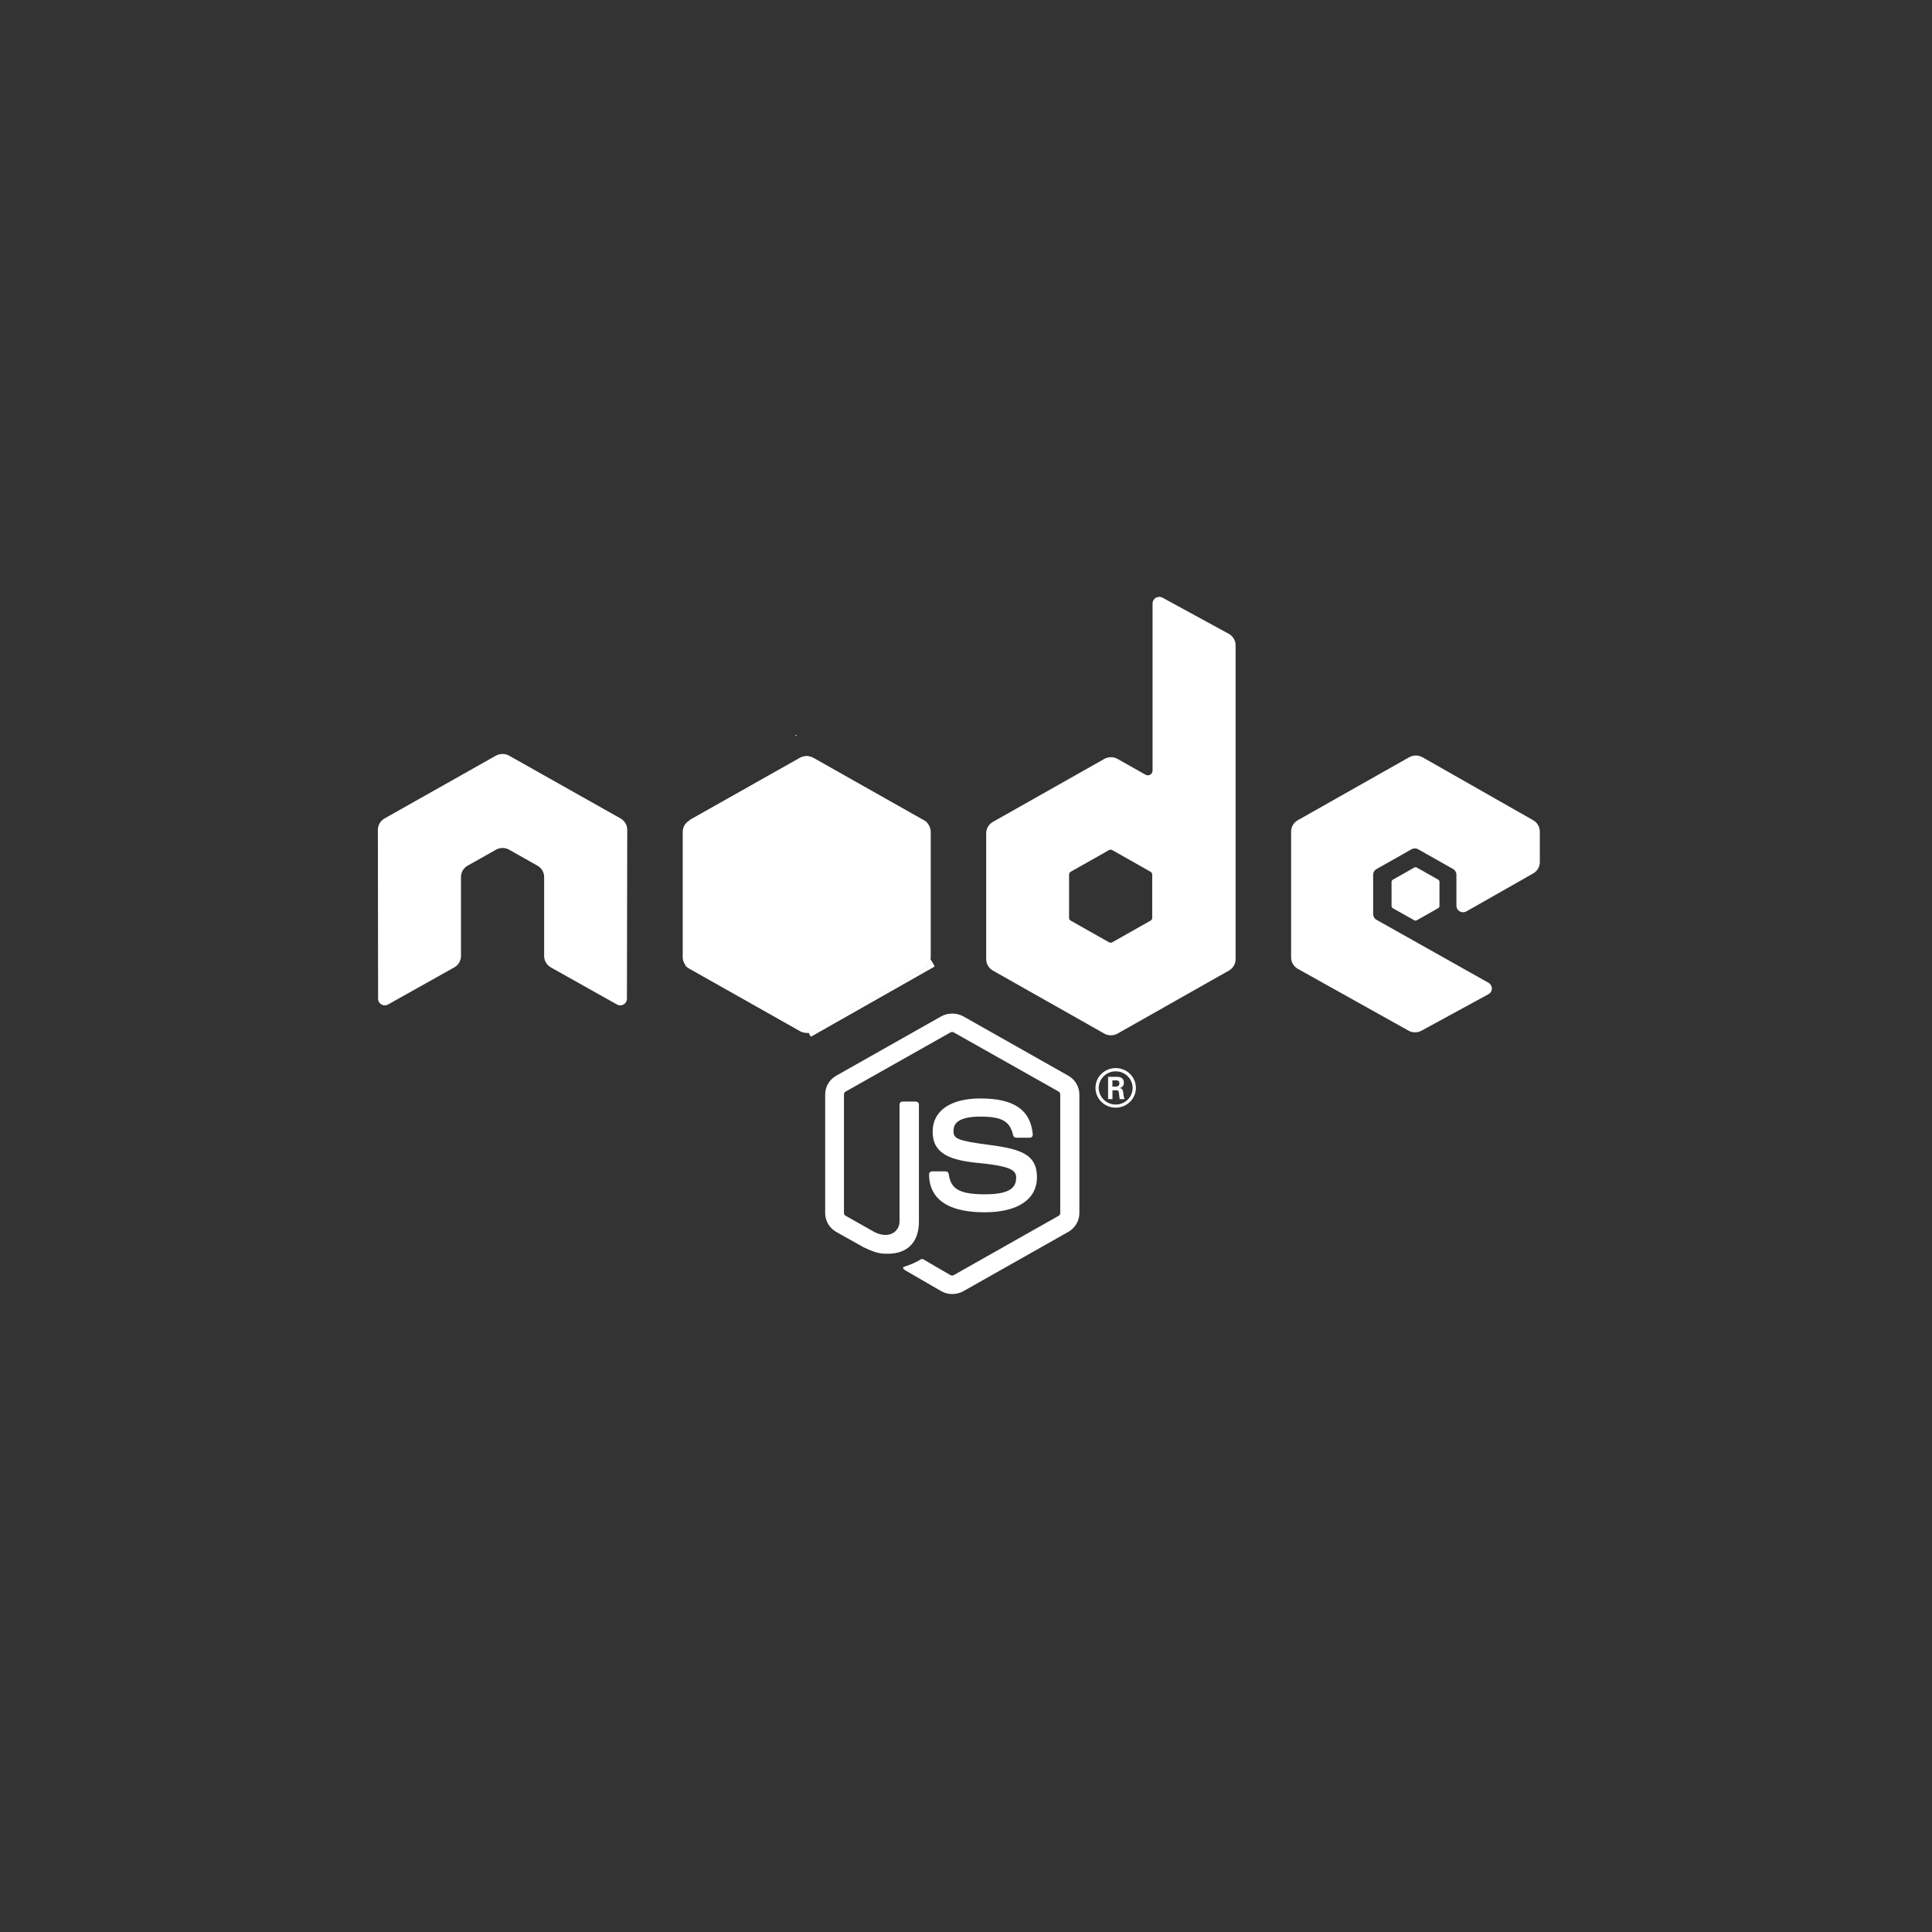 <svg width="91" height="91" viewBox="0 0 91 91" fill="none" xmlns="http://www.w3.org/2000/svg">
    <rect x="0" y="0" width="91" height="91" fill="#333333" stroke="none"/>
    <g clip-path="url(#clip0_19_26)">
    <path d="M73.107 0.14H17.798C8.394 0.14 0.771 7.763 0.771 17.167V72.476C0.771 81.88 8.394 89.503 17.798 89.503H73.107C82.511 89.503 90.134 81.88 90.134 72.476V17.167C90.134 7.763 82.511 0.14 73.107 0.14Z" fill="none"/>
    <path d="M44.849 60.951C44.668 60.951 44.489 60.904 44.331 60.815L42.681 59.858C42.433 59.723 42.557 59.676 42.636 59.648C42.897 59.567 43.146 59.455 43.379 59.315C43.398 59.306 43.42 59.301 43.442 59.303C43.463 59.305 43.484 59.312 43.502 59.324L44.769 60.061C44.792 60.074 44.819 60.08 44.845 60.08C44.872 60.08 44.898 60.074 44.921 60.061L49.864 57.266C49.887 57.253 49.906 57.234 49.92 57.211C49.933 57.188 49.94 57.162 49.939 57.135V51.548C49.94 51.521 49.933 51.495 49.919 51.471C49.906 51.448 49.886 51.428 49.863 51.414L44.922 48.627C44.899 48.614 44.873 48.607 44.846 48.607C44.82 48.607 44.793 48.614 44.77 48.627L39.831 51.414C39.808 51.428 39.788 51.447 39.774 51.47C39.76 51.493 39.753 51.52 39.752 51.547V57.134C39.752 57.161 39.76 57.187 39.773 57.209C39.787 57.232 39.807 57.251 39.83 57.264L41.185 58.03C41.92 58.394 42.369 57.967 42.369 57.545V52.024C42.369 52.006 42.373 51.988 42.38 51.971C42.387 51.954 42.398 51.938 42.411 51.925C42.424 51.912 42.44 51.902 42.458 51.895C42.475 51.888 42.494 51.885 42.512 51.885H43.14C43.178 51.885 43.214 51.9 43.241 51.926C43.268 51.952 43.283 51.987 43.283 52.024V57.541C43.283 58.502 42.749 59.053 41.82 59.053C41.534 59.053 41.309 59.053 40.68 58.75L39.385 58.023C39.227 57.933 39.096 57.804 39.005 57.649C38.914 57.494 38.866 57.318 38.867 57.139V51.551C38.866 51.373 38.914 51.197 39.005 51.042C39.096 50.888 39.227 50.759 39.385 50.669L44.334 47.871C44.493 47.785 44.671 47.741 44.853 47.741C45.034 47.741 45.212 47.785 45.372 47.871L50.32 50.669C50.478 50.759 50.609 50.887 50.701 51.042C50.792 51.197 50.84 51.373 50.84 51.551V57.139C50.84 57.318 50.792 57.494 50.701 57.649C50.609 57.804 50.478 57.933 50.32 58.023L45.372 60.819C45.213 60.907 45.032 60.953 44.849 60.951Z" fill="white"/>
    <path d="M46.377 57.1C44.214 57.1 43.76 56.131 43.76 55.313C43.76 55.294 43.764 55.276 43.771 55.259C43.779 55.242 43.789 55.227 43.803 55.214C43.816 55.201 43.832 55.191 43.849 55.184C43.867 55.177 43.885 55.173 43.904 55.173H44.542C44.577 55.173 44.611 55.185 44.637 55.207C44.663 55.23 44.68 55.261 44.685 55.294C44.781 55.931 45.069 56.253 46.377 56.253C47.417 56.253 47.862 56.022 47.862 55.481C47.862 55.17 47.738 54.937 46.117 54.782C44.765 54.651 43.929 54.359 43.929 53.298C43.929 52.321 44.769 51.739 46.179 51.739C47.761 51.739 48.546 52.278 48.645 53.436C48.646 53.456 48.644 53.475 48.637 53.493C48.631 53.512 48.621 53.529 48.608 53.543C48.594 53.557 48.578 53.569 48.56 53.577C48.542 53.585 48.522 53.589 48.502 53.589H47.862C47.829 53.589 47.798 53.578 47.773 53.558C47.748 53.538 47.73 53.51 47.723 53.479C47.57 52.809 47.195 52.594 46.18 52.594C45.043 52.594 44.911 52.982 44.911 53.273C44.911 53.626 45.067 53.727 46.602 53.927C48.138 54.127 48.842 54.402 48.842 55.447C48.842 56.492 47.942 57.1 46.377 57.1ZM53.503 51.24C53.503 51.425 53.447 51.605 53.342 51.759C53.238 51.912 53.089 52.032 52.915 52.102C52.741 52.173 52.549 52.191 52.364 52.155C52.179 52.119 52.01 52.031 51.877 51.9C51.743 51.77 51.653 51.603 51.616 51.422C51.579 51.241 51.598 51.053 51.67 50.883C51.742 50.712 51.864 50.567 52.021 50.464C52.178 50.362 52.362 50.307 52.55 50.307C52.803 50.307 53.044 50.406 53.223 50.581C53.402 50.756 53.502 50.993 53.503 51.24ZM51.752 51.24C51.751 51.395 51.798 51.547 51.885 51.676C51.973 51.806 52.098 51.907 52.244 51.966C52.39 52.026 52.551 52.042 52.706 52.012C52.862 51.982 53.005 51.907 53.117 51.797C53.228 51.688 53.305 51.548 53.335 51.396C53.366 51.243 53.35 51.086 53.289 50.943C53.228 50.799 53.125 50.677 52.993 50.591C52.861 50.505 52.706 50.46 52.548 50.461C52.337 50.462 52.136 50.544 51.987 50.689C51.838 50.835 51.754 51.032 51.752 51.238V51.24ZM52.193 50.719H52.564C52.688 50.719 52.935 50.719 52.935 50.996C52.939 51.056 52.921 51.115 52.884 51.162C52.847 51.209 52.793 51.241 52.733 51.252C52.879 51.263 52.889 51.356 52.91 51.495C52.915 51.589 52.934 51.682 52.965 51.771H52.737C52.737 51.721 52.696 51.455 52.696 51.44C52.682 51.381 52.661 51.352 52.586 51.352H52.399V51.771H52.193V50.719ZM52.394 51.178H52.564C52.585 51.181 52.606 51.179 52.626 51.172C52.646 51.166 52.664 51.155 52.679 51.141C52.695 51.127 52.707 51.11 52.715 51.091C52.722 51.072 52.726 51.051 52.725 51.03C52.725 50.887 52.623 50.887 52.569 50.887H52.397L52.394 51.178Z" fill="white"/>
    <path fill-rule="evenodd" clip-rule="evenodd" d="M29.544 39.088C29.544 38.979 29.515 38.872 29.46 38.777C29.404 38.682 29.324 38.603 29.227 38.549L23.984 35.595C23.897 35.545 23.797 35.517 23.696 35.514H23.642C23.54 35.517 23.441 35.545 23.353 35.595L18.115 38.549C18.019 38.604 17.939 38.682 17.883 38.777C17.828 38.872 17.798 38.979 17.798 39.088L17.809 47.044C17.809 47.098 17.823 47.152 17.851 47.199C17.879 47.245 17.919 47.284 17.968 47.311C18.015 47.339 18.069 47.354 18.125 47.354C18.18 47.354 18.235 47.339 18.282 47.311L21.396 45.566C21.492 45.512 21.572 45.433 21.628 45.339C21.683 45.244 21.712 45.137 21.713 45.028V41.31C21.712 41.201 21.742 41.094 21.797 40.999C21.853 40.905 21.933 40.827 22.029 40.773L23.356 40.025C23.452 39.97 23.561 39.941 23.672 39.941C23.783 39.941 23.892 39.97 23.987 40.025L25.313 40.773C25.409 40.827 25.489 40.906 25.545 41C25.6 41.094 25.63 41.201 25.63 41.31V45.026C25.63 45.135 25.659 45.243 25.714 45.338C25.77 45.432 25.85 45.511 25.946 45.566L29.057 47.311C29.104 47.339 29.159 47.354 29.215 47.354C29.27 47.354 29.325 47.339 29.372 47.311C29.42 47.284 29.46 47.245 29.487 47.198C29.515 47.151 29.529 47.098 29.529 47.044L29.544 39.088ZM54.757 28.152C54.709 28.126 54.655 28.112 54.599 28.113C54.544 28.114 54.49 28.129 54.443 28.156C54.395 28.183 54.356 28.223 54.329 28.27C54.301 28.316 54.287 28.369 54.287 28.423V36.302C54.287 36.34 54.277 36.377 54.257 36.41C54.238 36.443 54.21 36.471 54.176 36.49C54.142 36.509 54.104 36.519 54.065 36.519C54.026 36.519 53.988 36.509 53.954 36.489L52.643 35.749C52.547 35.694 52.437 35.666 52.326 35.666C52.215 35.666 52.106 35.694 52.009 35.749L46.767 38.712C46.671 38.767 46.591 38.845 46.536 38.94C46.48 39.034 46.451 39.141 46.451 39.249V45.179C46.451 45.288 46.48 45.394 46.536 45.489C46.591 45.583 46.671 45.661 46.767 45.716L52.009 48.681C52.105 48.736 52.215 48.765 52.326 48.765C52.437 48.765 52.547 48.736 52.643 48.681L57.883 45.716C57.98 45.661 58.059 45.583 58.115 45.488C58.17 45.394 58.199 45.287 58.199 45.179V30.399C58.2 30.29 58.171 30.182 58.116 30.087C58.06 29.991 57.98 29.912 57.883 29.857L54.757 28.152ZM54.271 43.231C54.271 43.258 54.264 43.285 54.25 43.308C54.236 43.331 54.216 43.351 54.192 43.364L52.393 44.381C52.369 44.395 52.342 44.402 52.314 44.402C52.286 44.402 52.258 44.395 52.234 44.381L50.434 43.364C50.41 43.351 50.39 43.331 50.376 43.308C50.362 43.285 50.355 43.258 50.355 43.231V41.195C50.355 41.167 50.362 41.141 50.376 41.117C50.39 41.093 50.41 41.074 50.434 41.06L52.234 40.042C52.258 40.028 52.286 40.021 52.314 40.021C52.342 40.021 52.369 40.028 52.393 40.042L54.192 41.06C54.216 41.074 54.236 41.093 54.25 41.117C54.264 41.141 54.271 41.167 54.271 41.195V43.231ZM72.214 41.141C72.309 41.087 72.389 41.008 72.444 40.914C72.499 40.82 72.528 40.713 72.528 40.605V39.168C72.528 39.06 72.499 38.953 72.444 38.859C72.388 38.765 72.308 38.687 72.213 38.633L67.004 35.669C66.908 35.615 66.799 35.586 66.687 35.586C66.576 35.586 66.467 35.615 66.371 35.669L61.13 38.633C61.033 38.687 60.954 38.765 60.898 38.859C60.842 38.954 60.813 39.06 60.813 39.169V45.096C60.813 45.206 60.843 45.313 60.899 45.408C60.955 45.503 61.036 45.581 61.133 45.636L66.341 48.544C66.435 48.597 66.542 48.624 66.65 48.624C66.758 48.624 66.865 48.597 66.959 48.544L70.109 46.829C70.158 46.802 70.198 46.763 70.226 46.715C70.254 46.668 70.269 46.614 70.269 46.559C70.269 46.504 70.254 46.45 70.226 46.403C70.198 46.356 70.158 46.316 70.109 46.289L64.835 43.324C64.787 43.297 64.747 43.258 64.719 43.21C64.692 43.163 64.677 43.11 64.677 43.055V41.203C64.677 41.149 64.692 41.095 64.719 41.048C64.747 41.001 64.787 40.962 64.835 40.935L66.482 40.003C66.53 39.976 66.585 39.961 66.64 39.961C66.696 39.961 66.75 39.976 66.799 40.003L68.44 40.93C68.488 40.958 68.528 40.997 68.556 41.044C68.584 41.091 68.599 41.144 68.599 41.198V42.658C68.599 42.712 68.613 42.766 68.641 42.813C68.668 42.86 68.709 42.9 68.757 42.927C68.805 42.954 68.86 42.968 68.915 42.968C68.971 42.968 69.026 42.953 69.074 42.925L72.214 41.141Z" fill="white"/>
    <path fill-rule="evenodd" clip-rule="evenodd" d="M66.611 40.864C66.629 40.853 66.651 40.848 66.673 40.848C66.694 40.848 66.716 40.853 66.734 40.864L67.74 41.432C67.758 41.443 67.774 41.458 67.784 41.476C67.795 41.494 67.801 41.514 67.801 41.535V42.673C67.801 42.694 67.795 42.715 67.784 42.733C67.774 42.751 67.758 42.766 67.74 42.776L66.734 43.345C66.716 43.356 66.694 43.361 66.673 43.361C66.651 43.361 66.629 43.356 66.611 43.345L65.605 42.779C65.587 42.768 65.571 42.753 65.561 42.735C65.55 42.717 65.544 42.697 65.544 42.676V41.538C65.544 41.517 65.55 41.496 65.561 41.478C65.571 41.46 65.587 41.445 65.605 41.435L66.611 40.864ZM38.313 35.699C38.217 35.645 38.109 35.617 37.999 35.617C37.888 35.617 37.78 35.645 37.684 35.699L32.471 38.646C32.375 38.7 32.296 38.778 32.241 38.872C32.186 38.966 32.157 39.072 32.157 39.18V45.082C32.157 45.19 32.186 45.296 32.241 45.39C32.296 45.484 32.375 45.562 32.471 45.616L37.683 48.565C37.779 48.619 37.888 48.648 37.999 48.648C38.109 48.648 38.218 48.619 38.314 48.565L43.525 45.616C43.621 45.562 43.7 45.484 43.755 45.39C43.81 45.296 43.839 45.19 43.839 45.082V39.18C43.839 39.072 43.81 38.966 43.755 38.872C43.7 38.778 43.621 38.7 43.525 38.646L38.313 35.699Z" fill="white"/>
    <path d="M43.532 38.646L38.307 35.699C38.256 35.671 38.201 35.649 38.144 35.635L32.273 45.472C32.324 45.528 32.383 45.576 32.449 45.614L37.685 48.563C37.758 48.603 37.839 48.63 37.922 48.64C38.005 48.65 38.09 48.644 38.171 48.622L43.673 38.752C43.631 38.711 43.584 38.675 43.532 38.646ZM37.509 34.616L37.438 34.656H37.533L37.509 34.616Z" fill="white"/>
    <path d="M43.538 45.614C43.689 45.528 43.8 45.386 43.846 45.221L38.115 35.628C37.964 35.597 37.806 35.622 37.672 35.697L32.476 38.626L38.088 48.639C38.169 48.628 38.247 48.602 38.318 48.563L43.538 45.614ZM44.023 45.518L43.988 45.461V45.538L44.023 45.518Z" fill="white"/>
    <path d="M43.538 45.614L38.32 48.563C38.249 48.602 38.171 48.628 38.09 48.639L38.194 48.825L43.989 45.538V45.461L43.846 45.219C43.801 45.385 43.69 45.527 43.538 45.614Z" fill="white"/>
    <path d="M43.538 45.614L38.32 48.563C38.249 48.602 38.171 48.628 38.09 48.639L38.194 48.825L43.989 45.538V45.461L43.846 45.219C43.801 45.385 43.69 45.527 43.538 45.614Z" fill="white"/>
    </g>
    <defs>
    <linearGradient id="paint0_linear_19_26" x1="-5.663" y1="-2.719" x2="90.134" y2="89.503" gradientUnits="userSpaceOnUse">
    <stop stop-color="#3CD89D"/>
    <stop offset="1" stop-color="#82C444"/>
    </linearGradient>
    <clipPath id="clip0_19_26">
    <rect width="90" height="90" fill="white" transform="translate(0.322 0.14)"/>
    </clipPath>
    </defs>
</svg>
